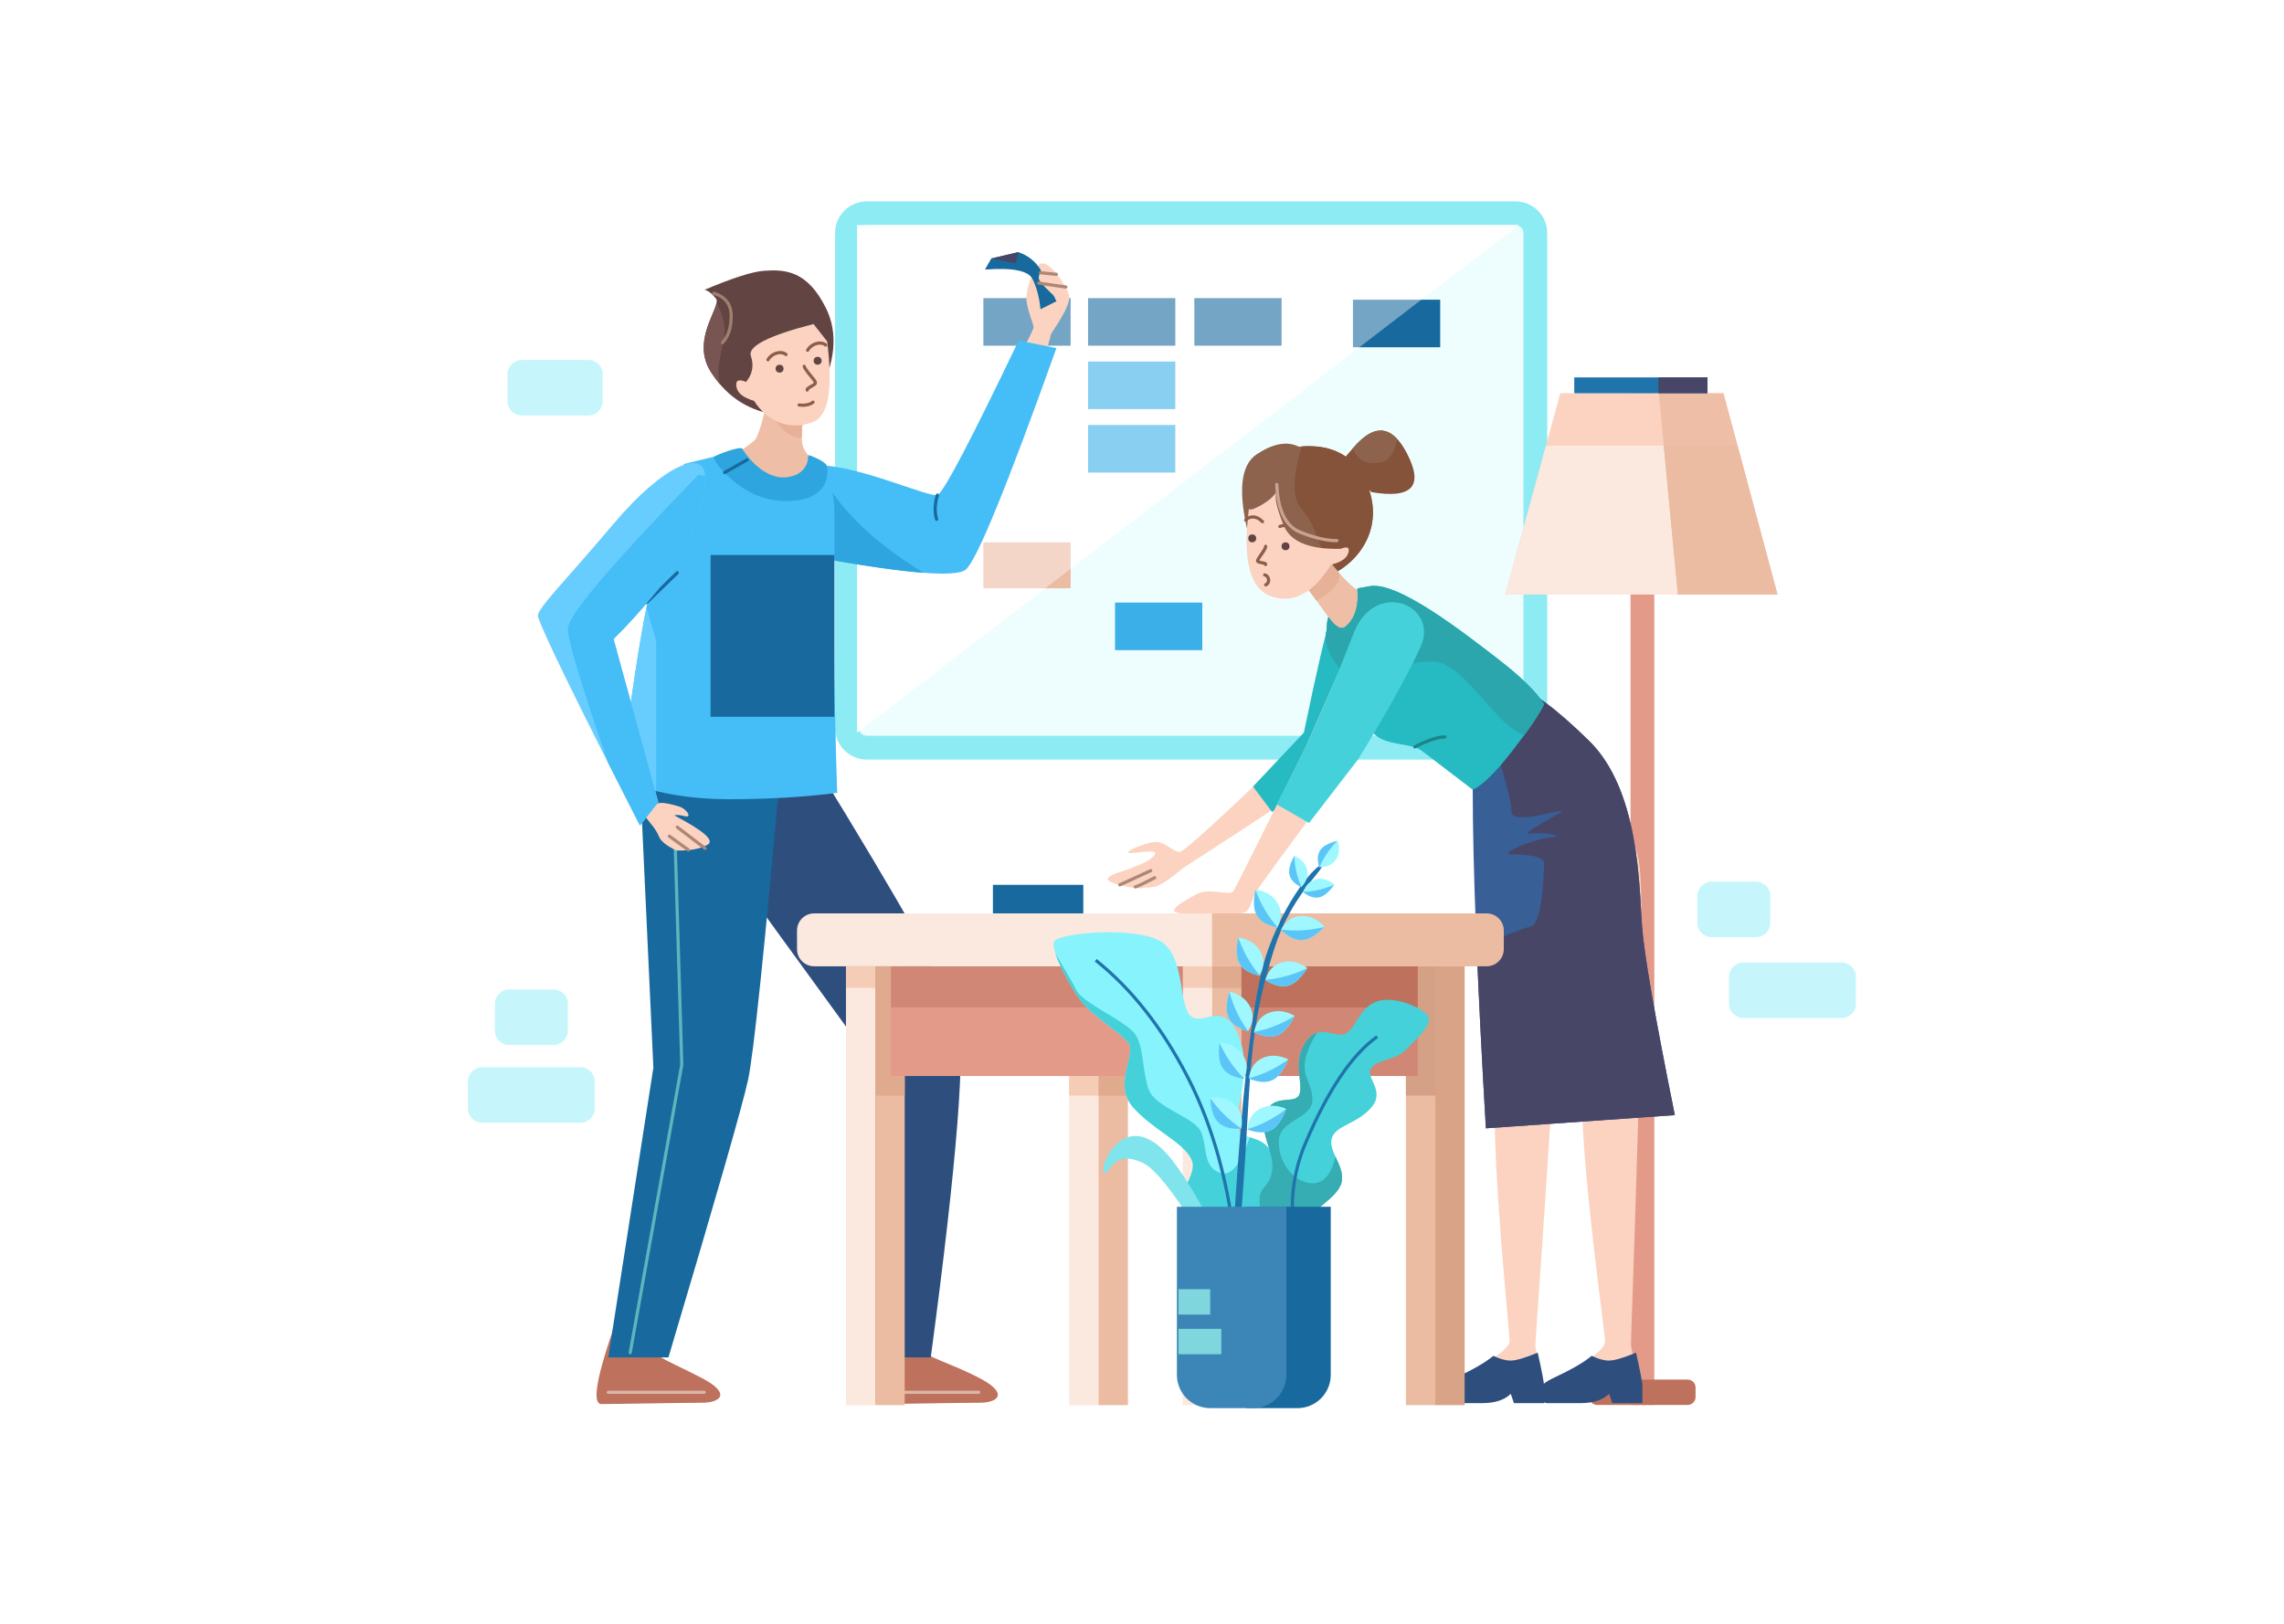 <?xml version="1.0" encoding="UTF-8"?>
<svg width="1440px" height="1024px" viewBox="0 0 1440 1024" version="1.1" xmlns="http://www.w3.org/2000/svg" xmlns:xlink="http://www.w3.org/1999/xlink">
    <!-- Generator: Sketch 64 (93537) - https://sketch.com -->
    <title>Scrum Meeting</title>
    <desc>Created with Sketch.</desc>
    <g id="Scrum-Meeting" stroke="none" stroke-width="1" fill="none" fill-rule="evenodd">
        <rect fill="#FFFFFF" x="0" y="0" width="1440" height="1024"></rect>
        <g id="Bricks" transform="translate(295, 227)" fill="#C6F6FB">
            <path d="M784.136,329 L812.136,329 C817.107,329 821.136,333.029 821.136,338 L821.136,355 C821.136,359.971 817.107,364 812.136,364 L784.136,364 C779.166,364 775.136,359.971 775.136,355 L775.136,338 C775.136,333.029 779.166,329 784.136,329 Z" id="Shape"></path>
            <path d="M804.136,380 L866.136,380 C871.107,380 875.136,384.029 875.136,389 L875.136,406 C875.136,410.971 871.107,415 866.136,415 L804.136,415 C799.166,415 795.136,410.971 795.136,406 L795.136,389 C795.136,384.029 799.166,380 804.136,380 Z" id="Shape"></path>
            <path d="M34,0 L76,0 C80.971,0 85,4.029 85,9 L85,26 C85,30.971 80.971,35 76,35 L34,35 C29.029,35 25,30.971 25,26 L25,9 C25,4.029 29.029,0 34,0 Z" id="Shape"></path>
            <path d="M9,446 L71,446 C75.971,446 80,450.029 80,455 L80,472 C80,476.971 75.971,481 71,481 L9,481 C4.029,481 0,476.971 0,472 L0,455 C0,450.029 4.029,446 9,446 Z" id="Shape"></path>
            <path d="M26,397 L54,397 C58.971,397 63,401.029 63,406 L63,423 C63,427.971 58.971,432 54,432 L26,432 C21.029,432 17,427.971 17,423 L17,406 C17,401.029 21.029,397 26,397 Z" id="Shape"></path>
        </g>
        <g id="Board" transform="translate(526.498, 127)">
            <path d="M20,2.27373675e-13 L429,2.27373675e-13 C440.046,2.27373675e-13 449,8.954 449,20 L449,332 C449,343.046 440.046,352 429,352 L20,352 C8.954,352 -3.97903932e-13,343.046 -3.97903932e-13,332 L-3.97903932e-13,20 C-3.97903932e-13,8.954 8.954,2.27373675e-13 20,2.27373675e-13 Z" id="Shape" fill="#8CEBF3" fill-rule="nonzero"></path>
            <path d="M20,15 C17.239,15 15,17.239 15,20 L15,332 C15,334.761 17.239,337 20,337 L429,337 C431.761,337 434,334.761 434,332 L434,20 C434,17.239 431.761,15 429,15 L20,15 Z" id="Shape" fill="#EEFEFF" fill-rule="nonzero"></path>
            <polygon id="Shape" fill="#FFFFFF" points="13.88 15 430.88 15 13.88 335"></polygon>
            <polygon id="Shape" fill="#17699E" points="93.502 61 148.502 61 148.502 91 93.502 91"></polygon>
            <polygon id="Shape" fill="#17699E" points="159.502 61 214.502 61 214.502 91 159.502 91"></polygon>
            <polygon id="Shape" fill="#3BAFE7" points="159.502 101 214.502 101 214.502 131 159.502 131"></polygon>
            <polygon id="Shape" fill="#3BAFE7" points="159.502 141 214.502 141 214.502 171 159.502 171"></polygon>
            <polygon id="Shape" fill="#3BAFE7" points="176.502 253 231.502 253 231.502 283 176.502 283"></polygon>
            <polygon id="Shape" fill="#17699E" points="226.502 61 281.502 61 281.502 91 226.502 91"></polygon>
            <polygon id="Shape" fill="#17699E" points="326.502 62 381.502 62 381.502 92 326.502 92"></polygon>
            <polygon id="Shape" fill="#EBBBA2" points="93.502 215 148.502 215 148.502 244 93.502 244"></polygon>
            <polygon id="Shape" fill="#FFFFFF" opacity="0.4" points="13.88 15 430.88 15 13.88 335"></polygon>
        </g>
        <g id="Lamp" transform="translate(949, 238)">
            <polygon id="Shape" fill="#E49A88" points="79 10 94 10 94 648 79 648"></polygon>
            <polygon id="Shape" fill="#FBD3C0" points="34.728 10 137.603 10 171.625 136.91 0 136.91"></polygon>
            <polygon id="Path" fill="#FBE8DE" points="146.449 43 171.625 136.91 0 136.91 25.698 43"></polygon>
            <polygon id="Path" fill="#EFBEA6" points="96.534 10 137.603 10 171.625 136.91 108.887 136.91 96.818 10 96.534 10"></polygon>
            <polygon id="Path" fill="#EBBBA2" points="146.449 43 171.625 136.91 108.887 136.91 99.957 43"></polygon>
            <polygon id="Shape" fill="#1F74AC" points="43.534 0 127.534 0 127.534 10 43.534 10"></polygon>
            <polygon id="Shape" fill="#484667" points="96.534 0 127.534 0 127.534 10 96.534 10"></polygon>
            <path d="M58,632 L115,632 C117.761,632 120,634.239 120,637 L120,643 C120,645.761 117.761,648 115,648 L58,648 C55.239,648 53,645.761 53,643 L53,637 C53,634.239 55.239,632 58,632 Z" id="Shape" fill="#BE715D"></path>
        </g>
        <g id="Man" transform="translate(339, 158.285)">
            <path d="M306.444,60.955 C310.502,53.563 312.564,49.239 312.63,47.982 C312.729,46.096 307.778,35.51 308.111,29.149 C308.445,22.788 311.497,14.19 312.859,15.907 C313.767,17.051 314.783,18.564 315.908,20.445 C313.912,11.836 314.745,7.627 318.405,7.819 C323.895,8.106 332.262,20.283 334.82,27.251 C337.378,34.219 323.471,51.206 323.36,53.331 C323.286,54.748 321.085,61.722 316.758,74.252 L306.444,60.955 Z" id="Shape" fill="#FBD3C0"></path>
            <path d="M317,36.715 L327.055,31.715 C322.165,21.282 318.813,14.616 317,11.715 C313.667,6.381 309,2.715 303,0.715 L286,4.715 L282,11.715 C299.382,10.381 309.382,12.381 312,17.715 C314.618,23.048 316.285,29.381 317,36.715 Z" id="Shape" fill="#17699E"></path>
            <polygon id="Shape" fill="#484667" points="286 4.715 303 0.715 301.499 7.715"></polygon>
            <path d="M318.405,10.819 C316.202,14.083 315.468,16.548 316.202,18.215 C316.937,19.881 320.554,23.715 327.055,29.715 L318.405,10.819 Z" id="Shape" fill="#FBD3C0"></path>
            <path d="M144.172,102.061 C129.506,98.505 117.826,89.878 109.131,76.18 C96.09,55.634 116.226,34.742 112.367,29.96 C109.794,26.771 107.397,24.945 105.174,24.483 C122.896,16.97 135.463,12.959 142.876,12.45 C156.168,11.539 170.121,12.469 181.776,36.079 C189.546,51.819 187.777,70.5 176.469,92.12 L144.172,102.061 Z" id="Shape" fill="#624543"></path>
            <path d="M114.926,84.048 C112.866,81.644 110.935,79.021 109.131,76.18 C97.815,58.35 111.481,40.261 112.771,32.664 C117.318,40.664 118.813,48.593 117.256,56.451 C115.099,67.336 112.497,74.403 114.926,84.048 L114.926,84.048 Z" id="Path" fill="#785452"></path>
            <path d="M49.498,674.715 C37.099,709.664 33.999,727.138 40.199,727.138 C49.498,727.138 91.564,726.316 103.461,726.316 C115.358,726.316 122.244,720.503 103.461,710.715 C84.678,700.926 72.932,696.928 72.932,692.715 C72.932,689.906 74.43,681.664 77.427,667.991 L49.498,674.715 Z" id="Shape" fill="#BE715D"></path>
            <path d="M176.307,135.113 C202.683,135.113 246.572,155.717 252.06,153.798 C255.719,152.518 272.78,120.069 303.245,56.451 L327.055,61.245 C295.554,149.349 276.439,195.949 269.712,201.046 C262.984,206.143 229.47,203.138 169.169,192.031 C156.344,154.086 158.723,135.113 176.307,135.113 Z" id="Shape" fill="#45BDF6"></path>
            <path d="M243.19,202.919 C227.419,201.719 204.934,198.489 175.735,193.228 L173.885,135.244 C174.609,135.162 175.365,135.119 176.151,135.114 C179.547,143.629 185.616,152.996 194.357,163.215 C205.915,176.726 222.192,189.961 243.19,202.919 L243.19,202.919 Z" id="Path" fill="#2EA5DE"></path>
            <path d="M213.498,674.715 C208.432,709.664 208.999,727.138 215.199,727.138 C224.498,727.138 266.564,726.316 278.461,726.316 C290.358,726.316 297.244,720.503 278.461,710.715 C259.678,700.926 242.932,696.928 242.932,692.715 C242.932,689.906 242.43,681.664 241.427,667.991 L213.498,674.715 Z" id="Shape" fill="#BE715D"></path>
            <path d="M278,718.715 C278.552,718.715 279,719.162 279,719.715 C279,720.267 278.552,720.715 278,720.715 L228.13,720.715 C227.578,720.715 227.13,720.267 227.13,719.715 C227.13,719.162 227.578,718.715 228.13,718.715 L278,718.715 Z" id="Shape" fill="#DBB7A7" fill-rule="nonzero"></path>
            <path d="M103.461,317.715 C94.57,335.545 98.536,356.272 115.358,379.894 C132.179,403.516 163.71,447.051 209.951,510.5 L209.951,697.715 L247.825,697.715 C264.521,572.905 270.15,501.45 264.712,483.35 C259.274,465.251 229.407,412.099 175.11,323.895 L103.461,317.715 Z" id="Shape" fill="#2E4F7E"></path>
            <path d="M147.129,81.715 C142.823,104.534 139.28,117.17 136.498,119.623 C133.715,122.076 128.395,125.773 120.536,130.715 C131.542,147.77 144.045,155.437 158.045,153.715 C172.045,151.992 176.489,143.914 171.377,129.482 C168.124,126.611 166.498,122.728 166.498,117.833 C166.498,112.938 167.368,100.898 169.11,81.715 L147.129,81.715 Z" id="Shape" fill="#EFBEA6"></path>
            <path d="M151.851,81.715 L169.11,81.715 C167.368,100.898 166.498,112.938 166.498,117.833 C154.297,117.833 147.784,103.538 144.498,97.206 C144.371,96.963 144.249,96.734 144.131,96.519 C144.466,94.999 144.806,93.406 145.151,91.739 L151.851,81.715 Z" id="Path" fill="#E6B197"></path>
            <path d="M64.383,329.951 L72.932,515.068 L44.498,697.715 L82.427,697.715 C112.425,597.062 129.159,538.732 132.629,522.727 C136.099,506.722 143.015,440.384 153.379,323.715 L64.383,329.951 Z" id="Shape" fill="#17699E"></path>
            <path d="M85.238,358.93 C85.221,358.378 85.655,357.917 86.207,357.9 C86.76,357.884 87.22,358.318 87.237,358.871 L91.843,513.097 L91.827,513.303 L59.314,694.891 C59.216,695.434 58.697,695.796 58.153,695.699 C57.61,695.602 57.248,695.082 57.345,694.538 L89.84,513.053 L85.238,358.93 Z" id="Shape" fill="#60B5BC" fill-rule="nonzero"></path>
            <path d="M182.488,56.99 C186.265,86.777 183.403,103.681 173.903,107.702 C159.653,113.734 144.691,107.702 136.433,94.505 C129.677,92.58 125.961,89.608 125.285,85.587 C124.609,81.566 126.636,80.56 131.366,82.571 C135.42,77.7 136.433,72.225 134.406,66.146 C132.379,60.067 145.545,53.368 173.903,46.047 L182.488,56.99 Z" id="Shape" fill="#FBD3C0"></path>
            <path d="M66.077,343.562 C70.545,347.552 73.706,349.172 75.56,348.422 C78.342,347.298 84.649,348.931 89.301,350.368 C93.952,351.806 97.64,357.691 92.822,356.443 C89.61,355.611 87.385,355.445 86.149,355.945 C104.778,365.675 111.744,371.848 107.049,374.464 C102.354,377.08 95.846,378.271 87.526,378.038 C81.377,375.228 77.679,372.278 76.43,369.187 C74.557,364.551 71.065,360.961 68.577,357.652 C66.918,355.446 65.096,353.665 63.11,352.311 L66.077,343.562 Z" id="Shape" fill="#FBD3C0"></path>
            <path d="M123.486,126.715 C137.041,141.906 148.999,149.185 159.359,148.552 C169.719,147.919 173.247,141.516 169.945,129.342 C181.381,134.17 187.099,146.628 187.099,166.715 C187.099,196.845 187.141,202.289 187.099,245.715 C187.072,274.665 187.646,306.665 188.822,341.715 C168.253,344.381 145.471,345.715 120.477,345.715 C95.482,345.715 72.766,341.669 52.329,333.577 C60.337,268.429 67.472,224.781 73.735,202.635 C79.999,180.488 86.161,157.713 92.222,134.31 L123.486,126.715 Z" id="Shape" fill="#45BDF6"></path>
            <path d="M74.737,340.613 C68.832,339.208 63.092,337.512 57.514,335.526 C55.965,334.391 54.31,333.141 52.551,331.775 C58.371,284.617 63.729,248.863 68.624,224.514 C70.127,230.33 72.165,237.397 74.737,245.715 L74.737,340.613 Z" id="Path" fill="#67CDFF"></path>
            <path d="M105.532,142.154 C105.87,166.573 90.463,195.756 76.044,213.415 C66.431,225.187 57.027,235.62 47.833,244.715 L76.044,347.572 L64.478,362.332 C24.222,283.542 2.79,239.599 0.182,230.503 C-1.076,226.116 16.595,209.053 47.833,172.035 C80.261,133.608 105.295,125.021 105.532,142.154 Z" id="Shape" fill="#67CDFF"></path>
            <path d="M111,129.951 C112,128.715 128,122.715 129,124.715 C130,126.715 141.736,144.215 156.621,142.715 C171.505,141.215 170.495,128.715 171,128.715 C171.505,128.715 181.099,132.512 182.099,135.114 C183.099,137.715 185.849,157.715 156.621,157.715 C127.393,157.715 110,131.187 111,129.951 Z" id="Shape" fill="#2EA5DE"></path>
            <polygon id="Shape" fill="#17699E" points="109 191.715 187 191.715 187 293.715 109 293.715"></polygon>
            <circle id="Shape" fill="#624543" cx="152.5" cy="74.215" r="2.5"></circle>
            <circle id="Shape" fill="#624543" cx="176.5" cy="69.215" r="2.5"></circle>
            <path d="M146.049,69.106 C145.777,69.587 145.167,69.756 144.686,69.485 C144.205,69.213 144.036,68.603 144.308,68.122 C147.079,63.219 153.953,61.563 157.247,64.573 C157.654,64.946 157.683,65.578 157.31,65.986 C156.938,66.394 156.305,66.422 155.898,66.05 C153.613,63.962 148.222,65.261 146.049,69.106 Z" id="Path" fill="#8E5E49" fill-rule="nonzero"></path>
            <path d="M171.049,63.106 C170.777,63.587 170.167,63.756 169.686,63.485 C169.205,63.213 169.036,62.603 169.308,62.122 C172.079,57.219 178.953,55.563 182.247,58.573 C182.654,58.946 182.683,59.578 182.31,59.986 C181.938,60.394 181.305,60.422 180.898,60.05 C178.613,57.962 173.222,59.261 171.049,63.106 Z" id="Path" fill="#8E5E49" fill-rule="nonzero"></path>
            <path d="M167.051,73.031 C166.877,72.507 167.16,71.94 167.684,71.766 C168.208,71.591 168.774,71.874 168.949,72.398 C169.253,73.311 170.082,74.571 171.483,76.332 C171.708,76.615 171.949,76.912 172.228,77.253 C175.562,81.325 175.603,81.379 175.947,82.394 C176.479,83.965 175.616,84.75 173.186,86.09 C173.072,86.153 173.072,86.153 172.959,86.215 C171.458,87.041 170.899,87.489 170.899,87.715 C170.899,88.267 170.451,88.715 169.899,88.715 C169.347,88.715 168.899,88.267 168.899,87.715 C168.899,86.362 169.678,85.738 171.995,84.463 C172.109,84.401 172.109,84.401 172.221,84.339 C173.656,83.547 174.092,83.151 174.053,83.035 C173.834,82.389 173.601,82.087 170.681,78.52 C170.396,78.172 170.15,77.868 169.918,77.577 C168.374,75.636 167.454,74.239 167.051,73.031 Z" id="Shape" fill="#8E5E49" fill-rule="nonzero"></path>
            <path d="M164.693,98.104 C164.146,98.027 163.765,97.521 163.842,96.974 C163.919,96.427 164.425,96.046 164.971,96.123 C168.042,96.555 171.445,95.948 172.916,94.583 C173.32,94.207 173.953,94.23 174.329,94.635 C174.705,95.04 174.681,95.673 174.276,96.048 C172.281,97.901 168.301,98.611 164.693,98.104 Z" id="Path" fill="#8E5E49" fill-rule="nonzero"></path>
            <path d="M118.344,140.585 C117.863,140.857 117.253,140.687 116.981,140.207 C116.709,139.726 116.878,139.116 117.359,138.844 L131.508,130.844 C131.989,130.572 132.599,130.742 132.87,131.222 C133.142,131.703 132.973,132.313 132.492,132.585 L118.344,140.585 Z" id="Shape" fill="#17699E" fill-rule="nonzero"></path>
            <path d="M69.282,222.433 C68.885,222.817 68.252,222.807 67.868,222.41 C67.484,222.013 67.494,221.38 67.891,220.996 L87.304,202.201 C87.701,201.816 88.334,201.827 88.718,202.223 C89.103,202.62 89.092,203.253 88.696,203.637 L69.282,222.433 Z" id="Shape" fill="#17699E" fill-rule="nonzero"></path>
            <path d="M251.043,153.662 C251.203,153.133 251.761,152.834 252.289,152.994 C252.818,153.154 253.117,153.712 252.957,154.241 C251.344,159.578 251.184,164.471 252.461,168.94 C252.613,169.471 252.306,170.024 251.775,170.176 C251.244,170.328 250.69,170.02 250.539,169.489 C249.15,164.634 249.323,159.352 251.043,153.662 Z" id="Shape" fill="#17699E" fill-rule="nonzero"></path>
            <path d="M110.711,27.621 C110.182,27.461 109.883,26.903 110.043,26.375 C110.202,25.846 110.76,25.547 111.289,25.706 C119.038,28.046 123,33.203 123,40.983 C123,48.551 121.087,54.408 117.228,58.504 C116.849,58.906 116.216,58.925 115.814,58.546 C115.412,58.167 115.393,57.534 115.772,57.132 C119.247,53.444 121,48.077 121,40.983 C121,34.099 117.628,29.71 110.711,27.621 Z" id="Shape" fill="#A07F70" fill-rule="nonzero"></path>
            <path d="M315.785,21.256 C315.238,21.178 314.859,20.671 314.937,20.125 C315.016,19.578 315.522,19.198 316.069,19.277 L333.142,21.725 C333.689,21.803 334.068,22.31 333.99,22.856 C333.911,23.403 333.405,23.783 332.858,23.704 L315.785,21.256 Z" id="Shape" fill="#AD8776" fill-rule="nonzero"></path>
            <path d="M316.901,14.71 C316.351,14.655 315.95,14.165 316.005,13.616 C316.06,13.066 316.549,12.665 317.099,12.719 L327.154,13.719 C327.704,13.774 328.105,14.264 328.05,14.813 C327.996,15.363 327.506,15.764 326.956,15.71 L316.901,14.71 Z" id="Shape" fill="#AD8776" fill-rule="nonzero"></path>
            <path d="M44.363,322.763 C27.454,273.561 19,245.379 19,238.215 C19,230.002 46.409,197.669 101.226,141.215 L105.528,141.963 C105.53,142.026 105.531,142.09 105.532,142.154 C105.87,166.573 90.463,195.756 76.044,213.415 C66.431,225.187 57.027,235.62 47.833,244.715 L76.044,347.572 L64.478,362.332 C57.149,347.987 50.444,334.798 44.363,322.763 L44.363,322.763 Z" id="Path" fill="#45BDF6"></path>
            <path d="M44.498,720.715 C43.945,720.715 43.498,720.267 43.498,719.715 C43.498,719.162 43.945,718.715 44.498,718.715 L105,718.715 C105.552,718.715 106,719.162 106,719.715 C106,720.267 105.552,720.715 105,720.715 L44.498,720.715 Z" id="Shape" fill="#DBB7A7" fill-rule="nonzero"></path>
            <path d="M87.393,364.127 C86.954,363.792 86.87,363.164 87.205,362.725 C87.54,362.286 88.168,362.202 88.607,362.537 L106.144,375.92 C106.583,376.255 106.668,376.882 106.333,377.321 C105.998,377.76 105.37,377.845 104.931,377.51 L87.393,364.127 Z" id="Shape" fill="#AD8776" fill-rule="nonzero"></path>
            <path d="M82.413,369.833 C81.966,369.509 81.866,368.884 82.19,368.436 C82.514,367.989 83.139,367.889 83.587,368.213 L95.587,376.905 C96.034,377.229 96.134,377.854 95.81,378.301 C95.486,378.748 94.861,378.848 94.413,378.524 L82.413,369.833 Z" id="Shape" fill="#AD8776" fill-rule="nonzero"></path>
        </g>
        <g id="Woman" transform="translate(697.498, 271)">
            <path d="M89.71,66.566 C82.848,39.245 84.579,22.193 94.903,15.41 C105.227,8.628 114.045,7.048 121.357,10.67 C142.232,8.671 156.461,16.333 164.043,33.657 C175.417,59.643 161.323,82.098 141.925,91.425 C128.993,97.643 111.588,89.357 89.71,66.566 Z" id="Shape" fill="#8D634E"></path>
            <path d="M123.336,10.508 C143.134,9.17 156.703,16.886 164.043,33.657 C175.417,59.643 161.323,82.098 141.925,91.425 C141.424,91.666 140.915,91.886 140.4,92.084 C135.109,70.47 129.474,56.609 123.494,50.5 C117.138,44.007 117.085,30.676 123.336,10.508 L123.336,10.508 Z" id="Path" fill="#845339"></path>
            <path d="M151.547,16.17 C157.394,9.901 174.14,-15.218 189.758,15.295 C200.17,35.637 192.684,43.664 167.3,39.376 C152.9,28.085 147.649,20.35 151.547,16.17 Z" id="Shape" fill="#845339"></path>
            <path d="M155.277,11.862 C161.636,4.565 172.332,-5.924 183.283,5.67 C181.891,14.356 178.647,19.298 173.552,20.495 C164.962,22.515 158.87,19.637 155.277,11.862 L155.277,11.862 Z" id="Path" fill="#8D634E"></path>
            <path d="M245.052,265.924 C243.204,313.302 242.281,341.452 242.281,350.375 C242.281,363.759 247.052,369.748 245.052,416.926 C243.052,464.105 254.281,568.532 254.281,574.672 C254.281,580.811 235.682,590.72 222.867,597.326 C210.052,603.932 203.052,613.841 226.052,613.841 C235.645,613.841 247.443,603 254.281,603 C263.837,603 267.229,613.841 272.475,613.841 C281.475,613.841 270.475,582.379 270.475,577.508 C270.475,572.637 289.511,319.236 286.519,277.126 C284.525,249.053 270.703,245.319 245.052,265.924 Z" id="Shape" fill="#FBD3C0"></path>
            <path d="M294.499,266.603 C319.414,245.046 333.357,248.26 336.33,276.247 C340.789,318.226 330.61,572.173 330.78,577.04 C330.95,581.908 341.042,613.037 332.048,613.351 C327.629,613.506 324.917,602.741 318,603 C310.837,603.268 298.213,612.943 286.519,613.351 C263.533,614.154 271.317,605.627 283.893,598.578 C296.469,591.528 314.711,580.976 314.497,574.841 C314.282,568.705 299.417,464.733 299.769,417.514 C300.121,370.294 295.143,364.476 294.676,351.1 C294.365,342.182 294.306,314.017 294.499,266.603 Z" id="Shape" fill="#FBD3C0"></path>
            <path d="M244,584 C248,586 251.667,587 255,587 C258.333,587 264,585.333 272,582 C274.667,594 276,601 276,603 C276,605 276,608.614 276,613.841 L257,613.841 L255,608 C251,611.894 245,613.841 237,613.841 C225,613.841 219.839,613.841 215.919,613.841 C212,613.841 203,605.841 220,597.921 C231.333,592.64 239.333,588 244,584 Z" id="Shape" fill="#2E4F7E"></path>
            <path d="M306,584 C310,586 313.667,587 317,587 C320.333,587 326,585.333 334,582 C336.667,594 338,601 338,603 C338,605 338,608.614 338,613.841 L319,613.841 L317,608 C313,611.894 307,613.841 299,613.841 C287,613.841 281.839,613.841 277.919,613.841 C274,613.841 265,605.841 282,597.921 C293.333,592.64 301.333,588 306,584 Z" id="Shape" fill="#2E4F7E"></path>
            <path d="M142.168,124.656 L174.767,127.113 C166.03,176.737 156.686,204.987 146.738,211.863 C131.814,222.176 52.674,273.834 49.672,275.52 C47.861,276.536 40.489,283.54 33.636,287 C29.123,289.278 24.356,288.449 23.247,288.919 C20.452,290.104 1.949,286.693 0.994,283.605 C0.039,280.517 14.272,277.517 15.988,276.402 C17.704,275.288 26.755,273.055 30.399,268.187 C34.043,263.319 14.907,268.197 13.926,266.686 C12.945,265.175 25.18,260.397 30.802,259.969 C36.423,259.54 42.023,265.931 46.065,266.299 C48.759,266.545 75.972,241.513 127.706,191.204 L142.168,124.656 Z" id="Shape" fill="#FBD3C0"></path>
            <path d="M140.9,120.911 C144.521,112.142 186.295,127.129 186.295,136.869 C186.295,146.609 156.359,201.327 149.292,210.413 C144.581,216.47 129.651,226.666 104.502,241 L92.502,225 L124.554,191 C133.038,150.12 138.487,126.757 140.9,120.911 Z" id="Shape" fill="#26BAC2"></path>
            <path d="M8.919,287.909 C8.417,288.139 7.824,287.919 7.593,287.417 C7.363,286.915 7.584,286.321 8.086,286.091 L27.583,277.152 C28.085,276.921 28.679,277.142 28.909,277.644 C29.139,278.146 28.919,278.739 28.417,278.97 L8.919,287.909 Z" id="Path" fill="#AD8776" fill-rule="nonzero"></path>
            <path d="M18.51,289.279 C17.977,289.422 17.429,289.106 17.285,288.573 C17.142,288.039 17.459,287.491 17.992,287.347 C19.39,286.972 23.458,285.052 30.043,281.642 C30.533,281.388 31.137,281.58 31.39,282.07 C31.644,282.561 31.453,283.164 30.962,283.418 C24.211,286.914 20.111,288.849 18.51,289.279 Z" id="Path" fill="#AD8776" fill-rule="nonzero"></path>
            <path d="M139.052,80.638 C149.374,94.774 158.321,102.841 165.892,104.841 C177.249,107.841 170.874,122.841 164.052,130.841 C159.504,136.174 156.504,137.969 155.052,136.224 C149.133,129.969 143.799,123.508 139.052,116.841 C134.306,110.174 127.972,101.561 120.052,91 L139.052,80.638 Z" id="Shape" fill="#EFBEA6"></path>
            <path d="M147.203,90.864 C147.137,97.123 142.231,102.754 132.484,107.755 C128.899,102.856 124.756,97.272 120.052,91 L139.052,80.638 C141.872,84.5 144.589,87.908 147.203,90.864 L147.203,90.864 Z" id="Path" fill="#E6B197"></path>
            <path d="M259.907,163.508 C268.291,164.536 283.056,175.367 304.202,196 C335.92,226.95 335.92,286.68 337.738,312.665 C338.949,329.988 345.851,369.839 358.445,432.216 L239.301,440.547 C233.78,345.516 231.019,274.333 231.019,227 C231.019,179.667 240.648,158.503 259.907,163.508 Z" id="Shape" fill="#385F96"></path>
            <path d="M233.501,326.179 C252.304,318.416 263.638,314.132 267.502,313.326 C275.125,311.737 276,278.061 276,273.447 C276,268.833 265.233,267.834 255.502,267.834 C245.772,267.834 270.502,257.64 280.502,257 C290.502,256.36 276,253.329 267.502,254.69 C259.005,256.051 281,244.841 286.838,241 C292.677,237.159 255.502,250.36 255.502,241 C255.502,234.76 251.337,218.995 243.006,193.705 L256.708,162.907 C257.743,163.023 258.809,163.223 259.907,163.508 C268.291,164.536 283.056,175.367 304.202,196 C335.92,226.95 335.92,286.68 337.738,312.665 C338.949,329.988 345.851,369.839 358.445,432.216 L239.301,440.547 C236.802,397.54 234.869,359.417 233.501,326.179 L233.501,326.179 Z" id="Path" fill="#484667"></path>
            <path d="M138.997,124.914 C138.997,122.31 139.331,120.006 140,118 C144.507,124.451 148.173,126.451 151,124 C156.809,118.963 159.239,110.983 158.288,100.057 C162.039,99.392 164.624,98.927 166.045,98.663 C183.638,95.397 224.212,127.078 246.522,144.252 C261.396,155.702 271.222,165.303 276,173.056 C273.324,178.938 266.654,188.757 255.988,202.514 C245.323,216.27 237,224.432 231.019,227 C214.34,214.231 203.66,206.068 198.98,202.514 C191.96,197.181 177.454,199.703 169,192 C160.546,184.297 152.908,158.977 144.108,146.298 C135.307,133.618 138.997,128.819 138.997,124.914 Z" id="Shape" fill="#26BAC2"></path>
            <path d="M263.483,192.601 C262.283,192.196 261.079,191.669 259.88,191 C243.966,182.125 227.798,152.925 210.992,147 C204.531,144.722 194.009,147.774 188.888,147 C170.423,144.211 165.502,145.129 165.502,147 C165.502,157.059 163.882,167.84 160.643,179.343 C155.258,168.645 149.938,154.697 144.108,146.298 C135.307,133.618 138.997,128.819 138.997,124.914 C138.997,122.31 139.331,120.006 140,118 C144.507,124.451 148.173,126.451 151,124 C156.809,118.963 159.239,110.983 158.288,100.057 C162.039,99.392 164.624,98.927 166.045,98.663 C183.638,95.397 224.212,127.078 246.522,144.252 C261.396,155.702 271.222,165.303 276,173.056 C274.018,177.411 269.846,183.927 263.483,192.601 L263.483,192.601 Z" id="Path" fill="#2BA6AD"></path>
            <path d="M89.91,49.846 C90.563,50.885 93.145,50.119 97.656,47.546 C102.166,44.974 105.333,42.243 107.156,39.354 C105.982,42.755 107.508,49.686 111.735,60.147 C115.962,70.609 127.956,75.588 147.72,75.085 C152.011,73.351 153.63,74.219 152.575,77.689 C151.521,81.158 147.901,83.621 141.716,85.076 C130.453,103.077 117.953,109.777 104.216,105.177 C90.479,100.577 85.71,82.133 89.91,49.846 Z" id="Shape" fill="#FBD3C0"></path>
            <circle id="Shape" fill="#624543" cx="92.002" cy="68.5" r="2.5"></circle>
            <circle id="Shape" fill="#624543" cx="113.002" cy="73.5" r="2.5"></circle>
            <path d="M88.637,57.634 C88.287,58.061 87.657,58.124 87.23,57.773 C86.803,57.423 86.74,56.793 87.09,56.366 C88.381,54.79 90.215,54 92.502,54 C94.797,54 97.036,55.12 99.21,57.293 C99.6,57.683 99.6,58.317 99.21,58.707 C98.819,59.098 98.186,59.098 97.795,58.707 C95.969,56.88 94.208,56 92.502,56 C90.79,56 89.531,56.543 88.637,57.634 Z" id="Shape" fill="#8E5E49" fill-rule="nonzero"></path>
            <path d="M109.775,61.938 C109.257,62.129 108.682,61.865 108.49,61.347 C108.299,60.829 108.564,60.254 109.082,60.062 C113.181,58.547 117.685,59.084 120.835,63.042 C121.179,63.475 121.107,64.104 120.675,64.448 C120.243,64.791 119.614,64.72 119.27,64.288 C116.749,61.121 113.148,60.691 109.775,61.938 Z" id="Shape" fill="#8E5E49" fill-rule="nonzero"></path>
            <path d="M99.365,85.211 C99.07,85.096 98.697,85.007 97.893,84.85 C97.783,84.828 97.783,84.828 97.672,84.806 C96.05,84.486 95.361,84.273 94.795,83.707 C94.053,82.965 94.303,82.106 95.094,80.763 C95.331,80.359 95.627,79.906 96.021,79.333 C96.173,79.111 96.335,78.88 96.554,78.568 C96.539,78.589 96.979,77.963 97.104,77.786 C97.254,77.571 97.383,77.385 97.505,77.208 C98.809,75.315 99.456,74.099 99.456,73.5 C99.456,72.948 99.904,72.5 100.456,72.5 C101.008,72.5 101.456,72.948 101.456,73.5 C101.456,74.685 100.726,76.057 99.152,78.342 C99.027,78.525 98.894,78.715 98.742,78.933 C98.616,79.112 98.174,79.74 98.19,79.718 C97.975,80.024 97.817,80.251 97.669,80.466 C97.299,81.004 97.027,81.421 96.818,81.777 C96.66,82.044 96.545,82.268 96.472,82.442 C96.761,82.558 97.269,82.688 98.059,82.844 C98.168,82.865 98.168,82.865 98.279,82.887 C100.732,83.369 101.456,83.651 101.456,85 C101.456,85.552 101.008,86 100.456,86 C99.996,86 99.608,85.689 99.492,85.266 C99.458,85.25 99.416,85.231 99.365,85.211 Z" id="Shape" fill="#8E5E49" fill-rule="nonzero"></path>
            <path d="M99.713,92.55 C99.166,92.473 98.785,91.967 98.862,91.42 C98.939,90.873 99.444,90.492 99.991,90.569 C103.586,91.074 104.86,97.111 100.873,98.758 C100.363,98.969 99.778,98.726 99.567,98.216 C99.357,97.705 99.599,97.12 100.11,96.909 C102.097,96.089 101.4,92.787 99.713,92.55 Z" id="Path" fill="#8E5E49" fill-rule="nonzero"></path>
            <path d="M194.953,200.893 C194.459,201.142 193.858,200.943 193.609,200.45 C193.361,199.957 193.559,199.356 194.052,199.107 C202.507,194.846 208.968,192.705 213.502,192.705 C214.055,192.705 214.502,193.153 214.502,193.705 C214.502,194.257 214.055,194.705 213.502,194.705 C209.356,194.705 203.15,196.761 194.953,200.893 Z" id="Shape" fill="#1B8489" fill-rule="nonzero"></path>
            <path d="M106.503,34.54 C106.481,33.988 106.911,33.523 107.463,33.501 C108.015,33.479 108.48,33.908 108.502,34.46 C109.137,50.443 113.813,60.083 122.428,63.573 C131.366,67.194 139.025,68.977 145.394,68.933 C145.946,68.929 146.397,69.374 146.401,69.926 C146.404,70.478 145.96,70.929 145.407,70.933 C138.745,70.979 130.839,69.139 121.677,65.427 C112.192,61.584 107.167,51.224 106.503,34.54 Z" id="Shape" fill="#C9A392" fill-rule="nonzero"></path>
            <line x1="152.195" y1="208" x2="159.158" y2="205.172" id="Shape" transform="translate(155.677, 206.586) rotate(22.101) translate(-155.677, -206.586) "></line>
            <path d="M156.489,129.914 C169.386,100.986 203.049,112.265 189.398,145.515 C185.158,155.841 173.644,177.054 154.855,209.153 C115.101,262.291 94.65,290.24 93.502,293 C90.28,300.749 90.28,305 83.502,305 L49.502,305 C33.525,305 50.406,296.561 56.686,293 C64.819,288.388 78.046,294.296 80.139,291 C81.502,288.854 96.714,258.481 125.777,199.882 C142.392,161.893 152.629,138.57 156.489,129.914 Z" id="Shape" fill="#FBD3C0"></path>
            <path d="M107.386,236.231 L125.777,199.882 C136.901,175.556 146.935,151.755 155.879,128.481 C169.294,93.569 210.079,110.563 198.146,136.869 C190.191,154.406 177.027,178.117 158.655,208 L127.812,248 L107.386,236.231 Z" id="Shape" fill="#44D1D9"></path>
        </g>
        <g id="Table" transform="translate(502.498, 558)">
            <polygon id="Shape" fill="#FBE8DE" points="171.577 51.358 190.093 51.358 190.093 328.11 171.577 328.11"></polygon>
            <polygon id="Shape" fill="#F5CCB6" points="171.577 51.358 190.093 51.358 190.093 132.901 171.577 132.901"></polygon>
            <polygon id="Shape" fill="#EBBBA2" points="190.093 51.358 208.608 51.358 208.608 328.11 190.093 328.11"></polygon>
            <polygon id="Shape" fill="#E0AA8E" points="190.093 51.358 208.608 51.358 208.608 132.901 190.093 132.901"></polygon>
            <polygon id="Shape" fill="#FBE8DE" points="30.859 51.358 49.375 51.358 49.375 328.11 30.859 328.11"></polygon>
            <polygon id="Shape" fill="#F5CCB6" points="30.859 51.358 49.375 51.358 49.375 64.949 30.859 64.949"></polygon>
            <polygon id="Shape" fill="#EBBBA2" points="49.375 51.358 67.89 51.358 67.89 328.11 49.375 328.11"></polygon>
            <polygon id="Shape" fill="#E0AA8E" points="49.375 51.358 67.89 51.358 67.89 132.901 49.375 132.901"></polygon>
            <polygon id="Shape" fill="#D9A387" points="402.404 51.358 420.919 51.358 420.919 328.11 402.404 328.11"></polygon>
            <polygon id="Shape" fill="#FBE8DE" points="243.17 51.358 261.686 51.358 261.686 328.11 243.17 328.11"></polygon>
            <polygon id="Shape" fill="#EBBBA2" points="261.686 51.358 280.202 51.358 280.202 328.11 261.686 328.11"></polygon>
            <polygon id="Shape" fill="#F5CCB6" points="243.17 51.358 261.686 51.358 261.686 64.949 243.17 64.949"></polygon>
            <polygon id="Shape" fill="#E0AA8E" points="261.686 51.358 280.202 51.358 280.202 64.949 261.686 64.949"></polygon>
            <polygon id="Shape" fill="#EBBBA2" points="383.888 51.358 402.404 51.358 402.404 328.11 383.888 328.11"></polygon>
            <polygon id="Shape" fill="#D4A086" points="383.888 51.358 402.404 51.358 402.404 132.901 383.888 132.901"></polygon>
            <polygon id="Shape" fill="#E49A88" points="59.25 51.358 243.17 51.358 243.17 120.546 59.25 120.546"></polygon>
            <polygon id="Shape" fill="#D08775" points="59.25 51.358 243.17 51.358 243.17 77.304 59.25 77.304"></polygon>
            <polygon id="Shape" fill="#D08775" points="280.202 51.358 391.295 51.358 391.295 120.546 280.202 120.546"></polygon>
            <polygon id="Shape" fill="#BE715D" points="280.202 51.358 391.295 51.358 391.295 77.304 280.202 77.304"></polygon>
            <path d="M10.8,18 L285.139,18 L285.139,51.358 L10.8,51.358 C4.835,51.358 -9.09494702e-13,46.523 -9.09494702e-13,40.558 L-9.09494702e-13,28.8 C-9.09494702e-13,22.835 4.835,18 10.8,18 Z" id="Shape" fill="#FBE8DE"></path>
            <path d="M434.807,18 C440.771,18 445.607,22.835 445.607,28.8 L445.607,40.558 C445.607,46.523 440.771,51.358 434.807,51.358 L261.686,51.358 L261.686,18 L434.807,18 Z" id="Shape" fill="#EBBBA2"></path>
            <polygon id="Shape" fill="#17699E" points="123.502 0 180.502 0 180.502 18 123.502 18"></polygon>
        </g>
        <g id="Plant" transform="translate(664, 530)">
            <path d="M117.152,277.498 C100.712,265.62 89.524,253.285 83.588,240.493 C74.683,221.305 92.492,211.711 87.012,200.747 C81.533,189.782 62.353,182.244 50.023,167.853 C37.693,153.462 52.887,134.443 47.407,127.591 C41.927,120.738 23.993,110.289 17.143,100.695 C10.293,91.101 -2.036,69.172 0.704,63.69 C3.444,58.207 52.078,54.096 67.833,63.69 C83.588,73.284 78.793,104.807 87.012,110.974 C95.232,117.142 107.562,99.543 117.152,123.995 C126.742,148.447 111.672,174.706 117.152,182.929 C122.632,191.153 139.072,182.929 141.127,211.711 C142.497,230.899 134.505,252.828 117.152,277.498 Z" id="Shape" fill="#87F3FC"></path>
            <path d="M123.863,187.171 C130.784,189.462 139.653,191.074 141.127,211.711 C142.497,230.899 134.505,252.828 117.152,277.498 C100.712,265.62 89.524,253.285 83.588,240.493 C74.683,221.305 92.492,211.711 87.012,200.747 C81.533,189.782 62.353,182.244 50.023,167.853 C37.693,153.462 52.887,134.443 47.407,127.591 C41.927,120.738 23.993,110.289 17.143,100.695 C12.162,93.718 4.282,80.217 1.408,71.263 C8.266,82.836 12.738,90.656 14.826,94.722 C18.936,102.729 46.335,114.128 51.815,122.351 C57.295,130.575 55.925,144.28 60.035,156.615 C64.145,168.951 90.175,174.433 93.657,184.712 C97.14,194.991 94.711,205.956 105.244,209.637 C112.039,212.012 118.246,204.523 123.863,187.171 Z" id="Path" fill="#44D1D9"></path>
            <path d="M164.899,282.783 C144.21,260.656 132.849,244.129 130.815,233.201 C127.765,216.809 135.902,221.14 137.945,208.728 C139.988,196.316 129.507,185.545 133.953,172.259 C138.399,158.972 152.663,167.053 155.247,160.133 C157.831,153.213 150.684,139.584 159.277,127.142 C167.869,114.7 176.594,124.651 183.674,122.074 C190.755,119.497 192.329,105.797 203.915,101.58 C215.502,97.363 234.819,106.376 236.694,111.528 C238.569,116.68 228.67,125.532 222.306,132.079 C215.941,138.626 204.095,138.123 200.305,143.733 C196.515,149.343 209.792,157.783 200.55,168.439 C191.307,179.096 178.315,179.449 175.707,187.691 C173.1,195.933 184.003,205.091 181.9,215.337 C179.798,225.582 161.128,233.836 160.9,239.753 C160.673,245.67 167.691,251.867 167.932,259.072 C168.092,263.875 167.081,271.779 164.899,282.783 Z" id="Shape" fill="#44D1D9"></path>
            <path d="M163.224,247.066 L138.383,250.043 C134.197,243.43 131.674,237.816 130.815,233.201 C127.765,216.809 135.902,221.14 137.945,208.728 C139.988,196.316 129.507,185.545 133.953,172.259 C138.399,158.972 152.663,167.053 155.247,160.133 C157.831,153.213 150.684,139.584 159.277,127.142 C161.656,123.697 164.045,121.969 166.407,121.216 C164.691,123.622 163.023,126.741 161.402,130.574 C153.869,148.389 163.46,151.132 163.462,163.466 C163.463,175.801 142.228,175.739 142.23,190.129 C142.231,204.519 152.922,216.229 163.469,216.23 C170.5,216.231 175.295,210.75 177.852,199.786 L178.162,199.786 C180.423,204.675 183.026,209.85 181.9,215.337 C179.798,225.582 161.128,233.836 160.9,239.753 C160.809,242.13 161.886,244.552 163.224,247.066 L163.224,247.066 Z" id="Path" fill="#36ACB3"></path>
            <path d="M169.765,298.544 C147.812,260.169 143.929,224.12 158.168,190.481 C172.343,156.992 187.507,134.467 203.715,122.907 L204.876,124.535 C189.027,135.84 174.054,158.081 160.01,191.26 C146.029,224.289 149.842,259.691 171.501,297.551 L169.765,298.544 Z" id="Path" fill="#1F74AC" fill-rule="nonzero"></path>
            <path d="M114.277,260.424 C110.036,217.704 99.931,180.842 83.968,149.834 C68.007,118.827 48.75,94.325 26.2,76.32 L27.447,74.757 C50.23,92.948 69.662,117.671 85.747,148.918 C101.831,180.163 112.003,217.268 116.268,260.226 L114.277,260.424 Z" id="Path" fill="#1F74AC" fill-rule="nonzero"></path>
            <path d="M147.714,345.987 C101.209,258.324 71.109,210.945 57.415,203.849 C36.873,193.206 35.035,212.895 31.979,209.261 C28.923,205.626 43.668,170.883 68.707,194.595 C85.4,210.403 111.735,260.867 147.714,345.987 Z" id="Shape" fill="#7FE4EC"></path>
            <path d="M112.647,265.329 C118.285,159.988 125.973,94.274 135.713,68.185 C150.322,29.052 169.634,12.459 169.634,15.885 C169.634,19.312 149.602,35.956 139.419,68.185 C119.288,131.895 126.641,156.348 115.8,265.329 C115.743,265.908 114.692,265.908 112.647,265.329 Z" id="Shape" fill="#1F74AC"></path>
            <path d="M156.41,29.494 C152.269,27.398 149.811,24.853 149.034,21.856 C148.258,18.86 149.275,14.799 152.087,9.673 C156.462,11.605 159.116,14.515 160.047,18.402 C160.979,22.29 159.767,25.987 156.41,29.494 Z" id="Shape" fill="#9FF8FF"></path>
            <path d="M156.526,29.372 C156.487,29.412 156.449,29.453 156.41,29.494 C152.269,27.398 149.811,24.853 149.034,21.856 C148.266,18.892 149.254,14.884 151.999,9.834 C152.198,13.384 152.638,16.679 153.32,19.718 C154.099,23.187 155.167,26.405 156.526,29.372 L156.526,29.372 Z" id="Path" fill="#5CC5F7"></path>
            <path d="M167.747,16.882 C166.455,12.425 166.641,8.89 168.302,6.279 C169.964,3.668 173.628,1.642 179.295,0.203 C180.866,4.72 180.547,8.645 178.339,11.978 C176.131,15.311 172.601,16.946 167.747,16.882 Z" id="Shape" fill="#9FF8FF"></path>
            <path d="M167.915,16.883 C167.859,16.883 167.803,16.883 167.747,16.882 C166.455,12.425 166.641,8.89 168.302,6.279 C169.947,3.695 173.552,1.685 179.117,0.248 C176.656,2.815 174.547,5.384 172.789,7.955 C170.783,10.891 169.158,13.867 167.915,16.883 L167.915,16.883 Z" id="Path" fill="#5CC5F7"></path>
            <path d="M141.329,54.921 C135.082,53.6 130.839,51.15 128.597,47.57 C126.356,43.99 126.01,38.457 127.56,30.97 C134.044,32.004 138.691,34.856 141.501,39.526 C144.311,44.197 144.253,49.328 141.329,54.921 Z" id="Shape" fill="#9FF8FF"></path>
            <path d="M141.429,54.726 C141.396,54.791 141.363,54.856 141.329,54.921 C135.082,53.6 130.839,51.15 128.597,47.57 C126.379,44.028 126.018,38.573 127.512,31.205 C129.229,35.684 131.156,39.757 133.292,43.423 C135.731,47.608 138.443,51.375 141.429,54.726 Z" id="Path" fill="#5CC5F7"></path>
            <path d="M130.136,85.307 C123.913,83.878 119.713,81.354 117.534,77.735 C115.356,74.117 115.107,68.578 116.787,61.119 C123.252,62.266 127.848,65.199 130.576,69.918 C133.304,74.636 133.157,79.766 130.136,85.307 Z" id="Shape" fill="#9FF8FF"></path>
            <path d="M130.24,85.114 C130.205,85.178 130.171,85.242 130.136,85.307 C123.913,83.878 119.713,81.354 117.534,77.735 C115.379,74.155 115.112,68.694 116.735,61.354 C118.374,65.862 120.229,69.968 122.301,73.671 C124.666,77.897 127.312,81.711 130.24,85.114 L130.24,85.114 Z" id="Path" fill="#5CC5F7"></path>
            <path d="M157.539,32.604 C159.219,28.049 162.011,25.339 165.914,24.472 C169.816,23.605 173.595,24.714 177.249,27.799 C173.875,32.574 170.67,35.269 167.637,35.885 C164.604,36.5 161.238,35.407 157.539,32.604 Z" id="Shape" fill="#9FF8FF"></path>
            <path d="M157.598,32.446 C160.86,32.366 164.221,31.916 167.68,31.095 C170.711,30.376 173.865,29.327 177.143,27.949 C173.807,32.63 170.639,35.276 167.637,35.885 C164.604,36.5 161.238,35.407 157.539,32.604 C157.559,32.551 157.579,32.498 157.598,32.446 Z" id="Path" fill="#5CC5F7"></path>
            <path d="M143.577,56.392 C146.578,50.84 150.8,47.923 156.243,47.641 C161.686,47.359 166.649,49.617 171.132,54.414 C165.792,59.885 161.011,62.693 156.79,62.837 C152.569,62.981 148.164,60.832 143.577,56.392 Z" id="Shape" fill="#9FF8FF"></path>
            <path d="M143.682,56.2 C148.13,56.802 152.77,56.944 157.603,56.625 C161.836,56.346 166.29,55.666 170.964,54.585 C165.692,59.944 160.967,62.695 156.79,62.837 C152.569,62.981 148.164,60.832 143.577,56.392 C143.612,56.328 143.647,56.264 143.682,56.2 Z" id="Path" fill="#5CC5F7"></path>
            <path d="M133.735,88.064 C135.515,82.009 139.038,78.279 144.304,76.871 C149.569,75.464 154.893,76.641 160.276,80.402 C156.19,86.864 152.098,90.604 147.999,91.622 C143.9,92.64 139.145,91.454 133.735,88.064 Z" id="Shape" fill="#9FF8FF"></path>
            <path d="M133.797,87.855 C138.273,87.519 142.841,86.693 147.502,85.377 C151.585,84.224 155.8,82.633 160.148,80.604 C156.104,86.942 152.055,90.614 147.999,91.622 C143.899,92.64 139.145,91.455 133.734,88.065 C133.755,87.995 133.776,87.925 133.797,87.855 Z" id="Path" fill="#5CC5F7"></path>
            <path d="M122.768,120.428 C116.661,118.567 112.647,115.755 110.725,111.992 C108.804,108.23 108.941,102.686 111.136,95.362 C117.504,96.959 121.885,100.207 124.278,105.105 C126.671,110.004 126.167,115.111 122.768,120.428 Z" id="Shape" fill="#9FF8FF"></path>
            <path d="M122.884,120.24 C122.845,120.302 122.806,120.363 122.766,120.425 C116.659,118.565 112.645,115.755 110.724,111.993 C108.823,108.271 108.938,102.805 111.069,95.596 C112.39,100.208 113.954,104.433 115.763,108.271 C117.827,112.652 120.201,116.642 122.884,120.24 L122.884,120.24 Z" id="Path" fill="#5CC5F7"></path>
            <path d="M120.293,150.319 C113.97,149.437 109.566,147.288 107.08,143.872 C104.594,140.457 103.862,134.96 104.885,127.383 C111.424,127.963 116.259,130.485 119.388,134.949 C122.518,139.413 122.819,144.536 120.293,150.319 Z" id="Shape" fill="#9FF8FF"></path>
            <path d="M120.379,150.116 C120.35,150.183 120.321,150.25 120.292,150.317 C113.969,149.436 109.564,147.288 107.079,143.873 C104.619,140.494 103.878,135.077 104.854,127.623 C106.88,131.972 109.086,135.9 111.473,139.408 C114.197,143.412 117.166,146.982 120.379,150.116 L120.379,150.116 Z" id="Path" fill="#5CC5F7"></path>
            <path d="M118.487,181.81 C112.112,182.151 107.379,180.882 104.287,178.004 C101.195,175.126 99.429,169.87 98.987,162.236 C105.518,161.558 110.744,163.111 114.668,166.895 C118.591,170.68 119.864,175.651 118.487,181.81 Z" id="Shape" fill="#9FF8FF"></path>
            <path d="M118.533,181.595 C118.518,181.666 118.502,181.738 118.486,181.809 C112.111,182.15 107.378,180.882 104.286,178.004 C101.227,175.157 99.466,169.981 99.002,162.478 C101.821,166.36 104.736,169.795 107.748,172.783 C111.187,176.194 114.782,179.131 118.533,181.595 Z" id="Path" fill="#5CC5F7"></path>
            <path d="M126.616,120.99 C127.754,114.782 130.868,110.703 135.957,108.753 C141.047,106.803 146.464,107.417 152.211,110.594 C148.823,117.448 145.144,121.596 141.174,123.037 C137.204,124.478 132.351,123.795 126.616,120.99 Z" id="Shape" fill="#9FF8FF"></path>
            <path d="M126.656,120.775 C131.072,119.973 135.529,118.674 140.027,116.878 C143.967,115.304 147.993,113.281 152.104,110.809 C148.746,117.535 145.102,121.611 141.173,123.037 C137.203,124.478 132.351,123.796 126.616,120.991 C126.629,120.919 126.642,120.847 126.656,120.775 Z" id="Path" fill="#5CC5F7"></path>
            <path d="M123.403,150.163 C124.105,143.891 126.927,139.605 131.868,137.304 C136.809,135.004 142.256,135.238 148.21,138.006 C145.308,145.08 141.928,149.474 138.068,151.189 C134.208,152.903 129.319,152.561 123.403,150.163 Z" id="Shape" fill="#9FF8FF"></path>
            <path d="M123.428,149.945 C127.777,148.837 132.133,147.231 136.494,145.125 C140.315,143.28 144.19,140.981 148.119,138.228 C145.237,145.172 141.887,149.492 138.067,151.189 C134.207,152.903 129.319,152.561 123.402,150.163 C123.41,150.09 123.419,150.018 123.428,149.945 L123.428,149.945 Z" id="Path" fill="#5CC5F7"></path>
            <path d="M122.528,182.258 C123.011,175.965 125.682,171.583 130.54,169.112 C135.397,166.64 140.85,166.684 146.896,169.243 C144.243,176.414 141.018,180.923 137.22,182.771 C133.422,184.62 128.525,184.449 122.528,182.258 Z" id="Shape" fill="#9FF8FF"></path>
            <path d="M122.546,182.04 C126.854,180.781 131.151,179.023 135.436,176.766 C139.19,174.789 142.982,172.357 146.813,169.468 C144.175,176.508 140.978,180.942 137.22,182.771 C133.422,184.62 128.525,184.449 122.528,182.258 C122.534,182.185 122.539,182.112 122.546,182.04 Z" id="Path" fill="#5CC5F7"></path>
            <path d="M122,231 L175,231 L175,337 C175,348.598 165.598,358 154,358 L122,358 L122,231 Z" id="Shape" fill="#17699E"></path>
            <path d="M78,231 L147,231 L147,337 C147,348.598 137.598,358 126,358 L99,358 C87.402,358 78,348.598 78,337 L78,231 Z" id="Shape" fill="#3C86B7"></path>
            <polygon id="Shape" fill="#80D6DD" points="79 308 106 308 106 324 79 324"></polygon>
            <polygon id="Shape" fill="#80D6DD" points="79 283 99 283 99 299 79 299"></polygon>
        </g>
        <rect id="Rectangle" x="0" y="0" width="1440" height="1024"></rect>
    </g>
</svg>